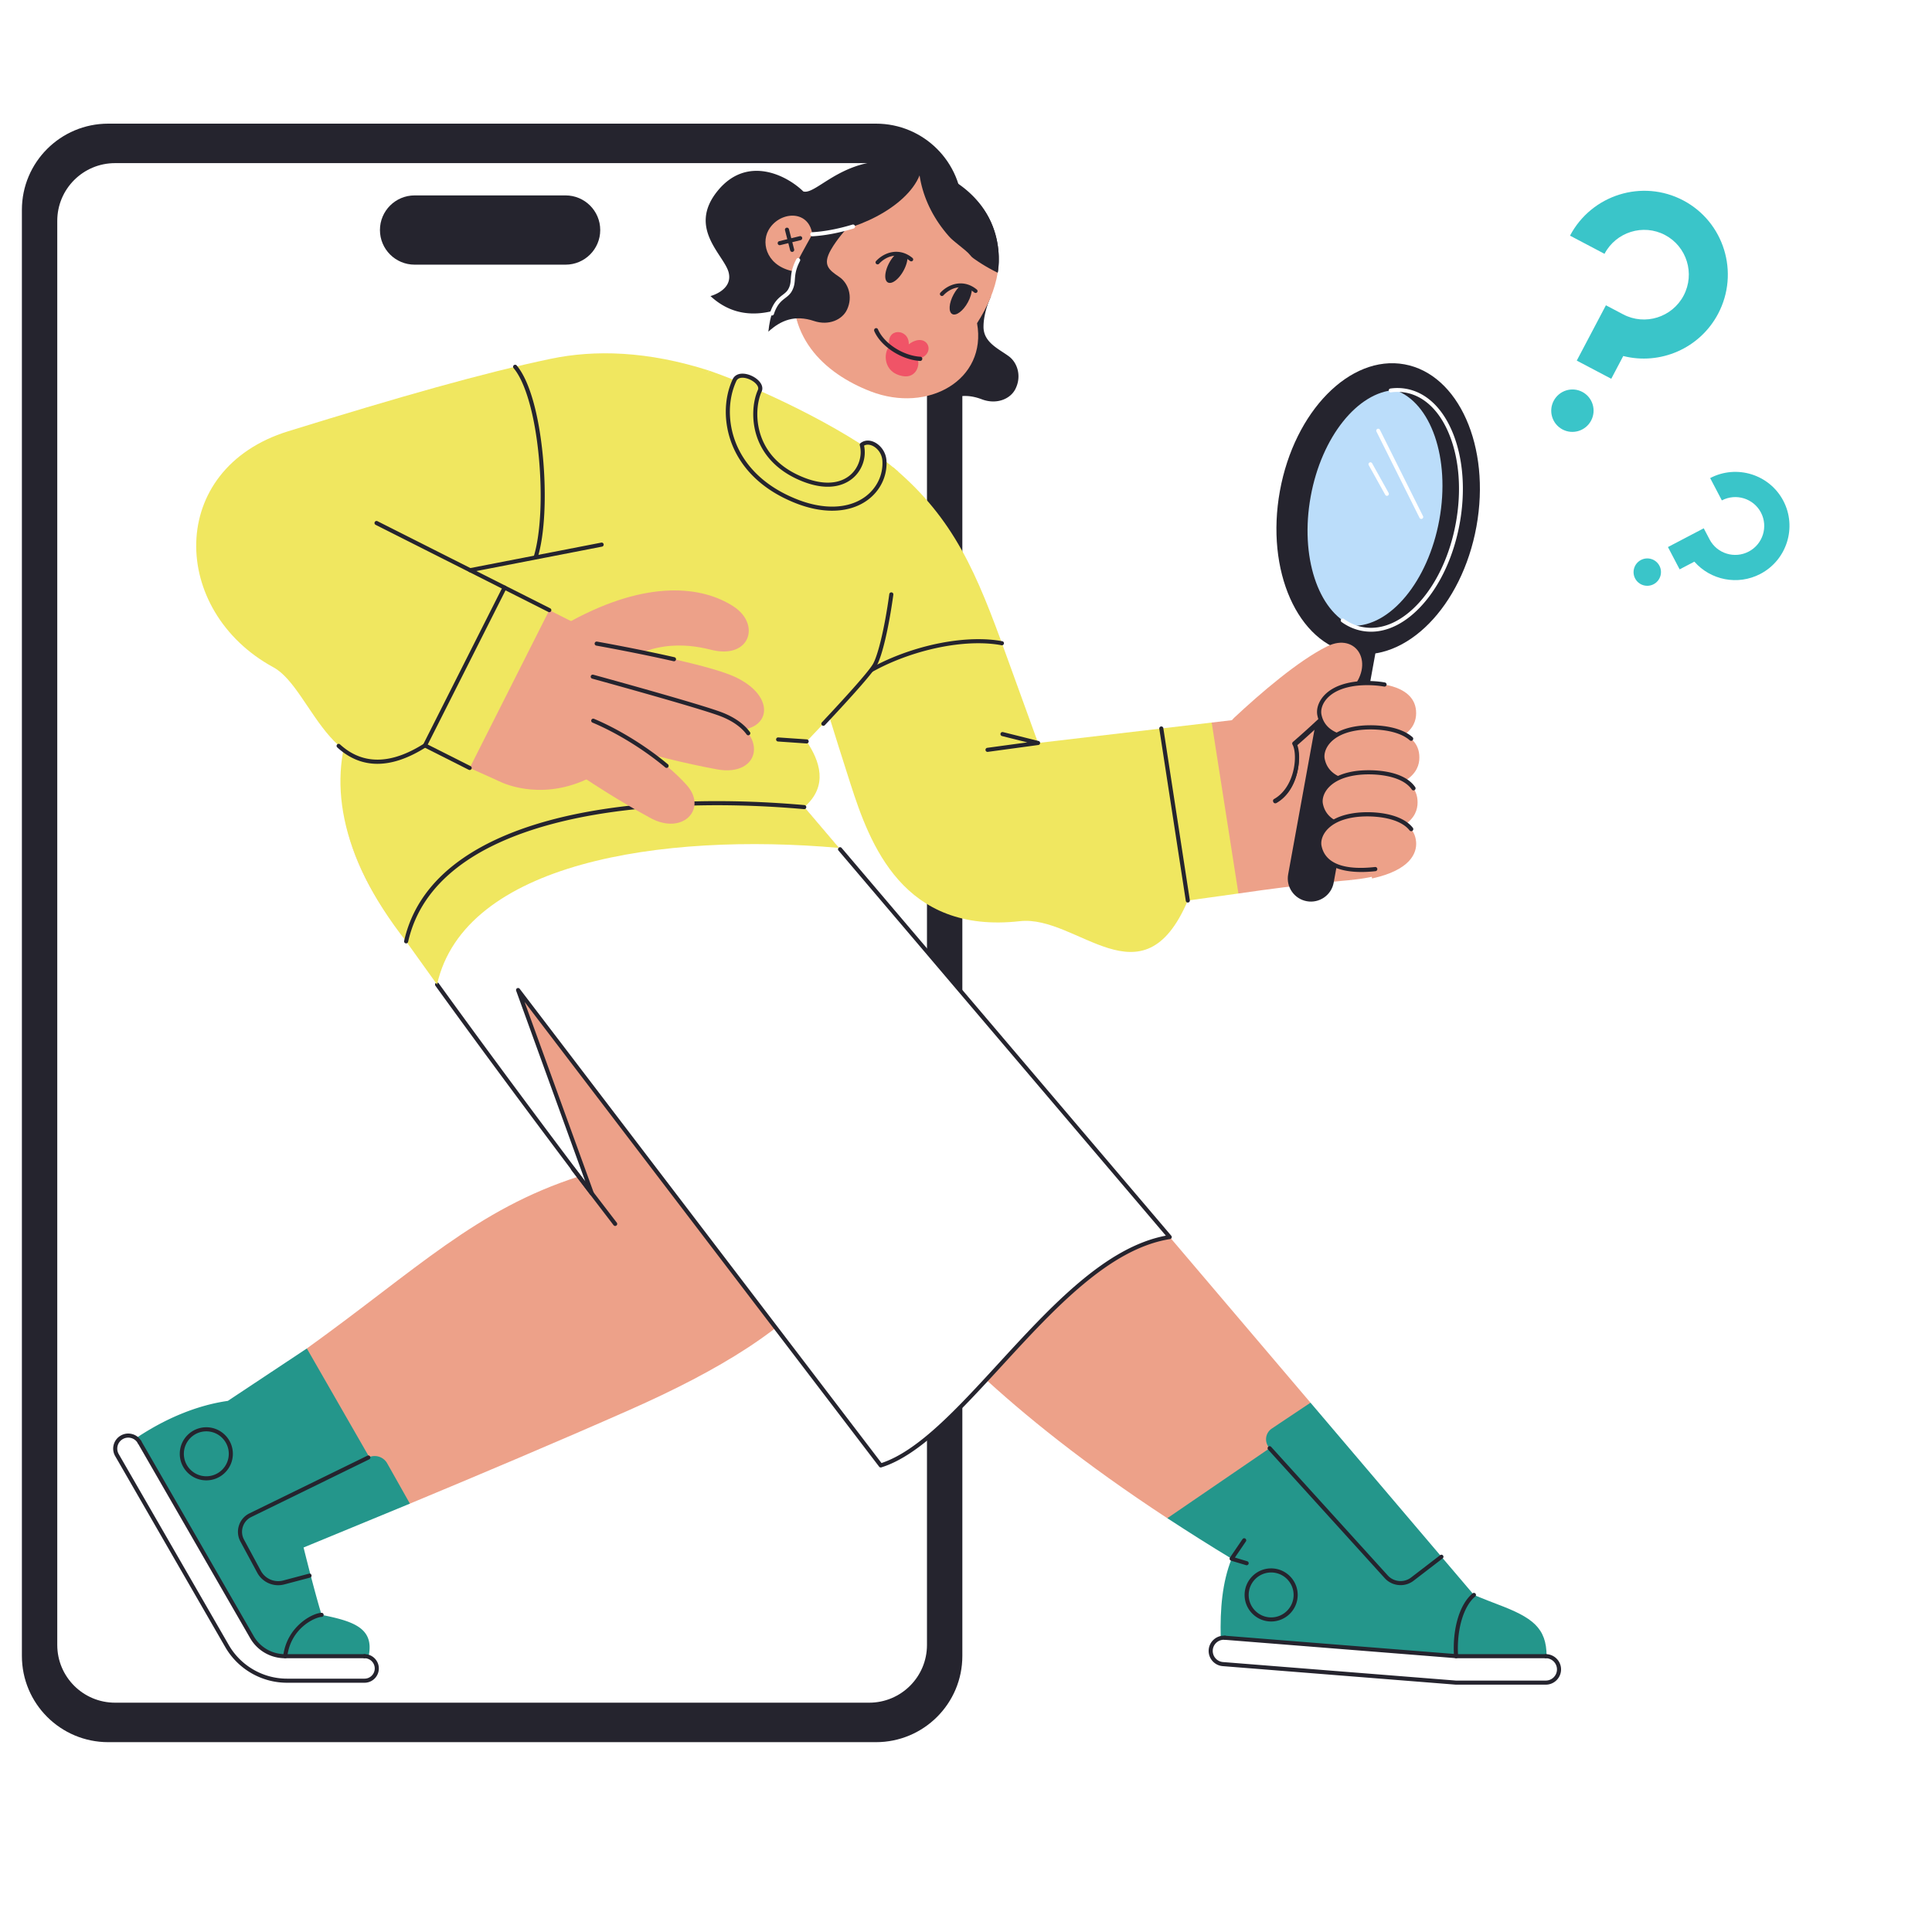<svg xmlns="http://www.w3.org/2000/svg" viewBox="0 0 1500 1500" width="1500" height="1500"><path fill="#FFF" d="M0 0h1500v1500H0z"/><g transform="translate(17.0 96.0) rotate(0.0 365.0 628.5) scale(1.406 1.404)"><svg width="519.319" height="895.021" viewBox="0 0 519.319 895.021"><path d="M471.638 895.021H47.681C21.347 895.021 0 873.674 0 847.34V47.681C0 21.347 21.347 0 47.681 0h423.957c26.333 0 47.681 21.347 47.681 47.681v799.66c0 26.333-21.347 47.68-47.681 47.68z" fill="#25242e"/><path d="M467.872 873.191H51.447c-17.626 0-31.915-14.289-31.915-31.915V53.745c0-17.626 14.289-31.915 31.915-31.915h416.426c17.626 0 31.915 14.289 31.915 31.915v787.532c-.001 17.626-14.29 31.914-31.916 31.914z" fill="#fff"/><path d="M300.21 77.979h-83.347c-10.576 0-19.149-8.573-19.149-19.149s8.573-19.149 19.149-19.149h83.347c10.576 0 19.149 8.573 19.149 19.149 0 10.575-8.573 19.149-19.149 19.149z" fill="#25242e"/></svg></g><g transform="translate(1212.0 125.0) rotate(0.0 -562.0 591.5) scale(-1.057 1.057)"><svg width="1063.5" height="1119.168" viewBox="0 0 1063.5 1119.168"><path d="m727.219 253.64 108.753 46.496-72.383 50.015z" fill="#f0e760"/><path d="M236.988 538.038c-48.738-7.125-81.728-9.797-81.728-9.797-63.778-23.529-34.246-75.031-5.572-128.332l106.928 12.573c30.29 42.613 8.688 107.508-19.628 125.556z" fill="#eda189"/><path d="M239.004 410.412c-18.176-16.953-45.737-40.763-66.711-51.084s-35.037 12.666-16.211 32.11 37.44 35.538 39.966 37.695c14.192 12.12 63.943.853 42.956-18.721z" fill="#eda189"/><path d="M209.874 471.81c-.247 0-.498-.061-.729-.19-6.994-3.899-12.28-11.225-14.884-20.628-2.215-7.999-2.21-16.554-.074-21.483-4.123-3.565-21.552-18.822-39.182-37.029a1.5 1.5 0 0 1 2.155-2.087c19.652 20.297 39.046 36.901 39.862 37.598a1.5 1.5 0 0 1 .326 1.888c-1.905 3.312-2.621 11.557-.196 20.311 2.388 8.623 7.166 15.303 13.454 18.808a1.5 1.5 0 0 1-.732 2.812z" fill="#25242e"/><path d="M155.261 434.052c-42.943-4.284-47.434-18.868-46.655-28.475 1.607-19.821 31.669-21.079 44.619-19.162 20.525 3.038 26.19 15.213 24.779 22.217-2.161 10.726-12.58 19.54-40.027 16.476z" fill="#eda189"/><path d="M147.884 427.185c-3.622 0-7.078-.252-10.073-.586a1.5 1.5 0 0 1 .333-2.981c22.591 2.522 35.868-2.762 38.39-15.282.596-2.958-.354-6.582-2.542-9.695-2.732-3.888-8.59-8.907-20.987-10.742-5.125-.759-13.477-1.051-21.546.403a1.5 1.5 0 1 1-.532-2.952c8.426-1.519 17.157-1.212 22.518-.419 13.45 1.991 19.932 7.617 23.002 11.985 2.691 3.829 3.794 8.208 3.028 12.012-3.003 14.907-18.383 18.257-31.591 18.257z" fill="#25242e"/><path d="M152.953 465.864c-42.943-4.284-47.434-18.868-46.655-28.475 1.607-19.821 31.669-21.079 44.619-19.162 20.525 3.038 26.19 15.213 24.779 22.217-2.161 10.726-12.58 19.54-40.027 16.476z" fill="#eda189"/><path d="M145.576 458.998c-3.622 0-7.078-.252-10.073-.586a1.5 1.5 0 0 1 .333-2.981c22.59 2.522 35.868-2.762 38.39-15.282.596-2.958-.354-6.582-2.542-9.695-2.732-3.888-8.59-8.907-20.987-10.742-10.15-1.503-28.535-.832-37.576 7.175a1.5 1.5 0 1 1-1.988-2.245c4.506-3.991 11.49-6.724 20.198-7.906 6.453-.875 13.857-.872 19.806.008 13.45 1.991 19.932 7.617 23.002 11.985 2.691 3.829 3.794 8.208 3.028 12.012-3.002 14.907-18.383 18.256-31.591 18.257z" fill="#25242e"/><path d="M154.26 498.134c-42.943-4.284-47.434-18.868-46.655-28.475 1.607-19.821 31.669-21.079 44.619-19.162 20.525 3.038 26.19 15.213 24.779 22.217-2.161 10.726-12.58 19.54-40.027 16.476z" fill="#eda189"/><path d="M146.883 491.267c-3.622 0-7.078-.252-10.073-.586a1.5 1.5 0 0 1 .333-2.981c22.591 2.522 35.868-2.762 38.39-15.282.596-2.958-.354-6.582-2.542-9.695-2.732-3.888-8.59-8.907-20.987-10.742-11.696-1.732-32.979-.483-40.3 10.238a1.5 1.5 0 0 1-2.478-1.692c9.113-13.345 34.286-12.836 43.217-11.514 13.45 1.991 19.932 7.617 23.002 11.985 2.691 3.829 3.794 8.208 3.028 12.012-3.002 14.907-18.382 18.256-31.59 18.257z" fill="#25242e"/><path d="M155.26 528.242c-42.943-4.284-47.432-18.792-46.653-28.4 1.607-19.821 31.669-21.079 44.619-19.162 20.525 3.038 26.19 15.213 24.779 22.217-2.161 10.726-12.58 19.54-40.027 16.476z" fill="#eda189"/><path d="M147.884 521.451c-3.622 0-7.078-.252-10.073-.586a1.5 1.5 0 0 1 .333-2.981c22.591 2.522 35.868-2.762 38.39-15.282.596-2.958-.354-6.582-2.542-9.695-2.732-3.888-8.59-8.907-20.987-10.742-11.197-1.658-31.875-.566-39.7 9.419a1.5 1.5 0 1 1-2.361-1.851c8.669-11.063 30.166-12.362 42.501-10.537 13.45 1.991 19.932 7.617 23.002 11.985 2.691 3.829 3.794 8.208 3.028 12.012-3.003 14.908-18.383 18.257-31.591 18.258z" fill="#25242e"/><path d="M566.881 305.755c-12.744 46.378-20.212 74.767-44.871 151.513-14.298 44.5-38.568 110.764-124.466 101.108-42.374-4.763-90.155 62.724-123.389-15.181l19.463-126.361 90.519 10.644S395.951 395 407.6 362.76c21.725-60.125 37.963-99.829 83.046-137.819z" fill="#f0e760"/><path d="M539.868 406.241a1.5 1.5 0 0 1-1.335-.814c-8.085-15.723-28.152-30.473-55.055-40.467-25.64-9.525-52.74-12.991-72.494-9.272a1.5 1.5 0 0 1-.555-2.949c20.266-3.816 47.965-.298 74.094 9.408 27.597 10.252 48.256 25.527 56.679 41.908a1.5 1.5 0 0 1-1.334 2.186z" fill="#25242e"/><path d="M786.135 322.906c94.801 39.246 149.88 127.7 73.425 234.366-63.768 88.964-107.877 149.161-138.084 188.613 75.502 24.254 118.535 67.938 199.777 126.341-2.825 42.167-22.752 104.975-75.689 113.982-49.481-20.587-109.972-46.113-161.332-68.838-130.646-57.804-210.139-125.617-142.647-236.681 24.785-40.786 167.963-233.535 167.963-233.535s-3.249-157.299 76.587-124.248z" fill="#eda189"/><path d="M681.039 335.581c76.119 48.17 131.266 134.274 46.87 235.588-70.39 84.501-185.596 198.945-223.906 240.294-41.001 44.254-91.4 104.501-214.798 185.441-100.108 3.02-105.168-84.845-105.168-84.845L579.21 447.154c.001 0 25.709-159.743 101.829-111.573z" fill="#eda189"/><path d="M789.457 324.519c-38.567-15.748-57.61 10.107-67.397 43.184-12.313-12.02-26.27-22.786-41.022-32.121-76.119-48.171-101.828 111.573-101.828 111.573L287.448 790.4c81.115 12.842 150.052 148.418 212.258 167.734l266.389-349.182-54.158 149.39s84.286-110.845 147.623-201.071c75.758-107.918 26.009-193.506-70.103-232.752z" fill="#fff"/><path d="M499.706 959.635c-.148 0-.298-.022-.445-.068-28.052-8.711-57.234-40.498-88.129-74.152-39.033-42.518-79.395-86.484-123.919-93.533a1.499 1.499 0 0 1-.908-2.453l242.121-284.845a1.5 1.5 0 1 1 2.285 1.943l-240.42 282.846c44.507 8.453 84.424 51.936 123.052 94.013 30.242 32.942 58.826 64.08 85.813 72.997l265.748-348.341a1.5 1.5 0 0 1 2.602 1.421L716.731 749.52c16.297-21.578 63.189-83.923 107.667-145.493a1.5 1.5 0 0 1 2.431 1.756c-54.731 75.763-113.115 152.696-113.698 153.465a1.5 1.5 0 0 1-2.605-1.419l50.82-140.181-260.447 341.396a1.5 1.5 0 0 1-1.193.591z" fill="#25242e"/><path d="M825.614 604.906c-19.981-89.445-164.538-111.904-295.192-100.355l25.469-29.963c150.53-29.897 297.214 6.317 292.429 98.605z" fill="#f0e760"/><path d="m719.02 248.689 53.699 69.653c103.674 30.432 176.44 126.349 75.601 254.852-19.981-89.445-161.776-110.155-292.429-98.605-18.051-15.644-11.234-34.151-1.754-48.245-19.787-20.77-45.957-48.846-50.134-56.329-6.849-12.272-18.662-71.149-17.025-141.922 30.181-26.637 94.522-58.68 138.479-74.01z" fill="#f0e760"/><path d="M848.319 574.694a1.5 1.5 0 0 1-1.462-1.173c-19.89-89.039-163.277-108.714-290.833-97.438a1.499 1.499 0 1 1-.264-2.988c71.465-6.318 138.319-2.242 188.246 11.477 28.63 7.867 52.012 18.862 69.497 32.679 19.225 15.193 31.432 33.905 36.282 55.616a1.5 1.5 0 0 1-1.466 1.827zm-291.33-473.452c27.018 14.702 49.784 14.62 67.787-2.024 0 0-16.468-4.231-13.404-17.146s30.638-32.475 8.17-60.106c-21.6-26.563-50.962-11.377-62.936.383-11.106 3.447-36.21-36.701-91.674-16.77-47.73 17.152-54.751 54.765-51.127 76.492zm-138.37-2.024s5.604 11.145 5.604 22.578c0 11.489-11.1 16.13-18.59 21.65-6.328 4.663-9.611 14.691-4.774 24.148 3.745 7.323 13.88 11.513 24.639 7.438 13.862-5.251 24.223-1.539 33.8 6.493-3.925-26.015-14.505-22.904-18.701-29.653-4.123-6.632 2.881-9.323-3.608-20.691-3.372-5.908-8.07-21.385-8.07-21.385" fill="#25242e"/><path d="M428.967 119.144c-7.964-12.427-13.218-25.034-15.162-37.072-2.644-24.467 5.91-47.236 34.63-62.741 44.205-23.866 80.268-4.335 101.542 34.482 2.678-18.668 24.716-16.852 32.31-2.772 5.619 10.417.31 27.186-20.02 30.264 9.252 46.674-20.807 74.695-55.212 87.957-42.123 16.235-85.57-8.444-78.088-50.118z" fill="#eda189"/><path d="M494.239 109.191c2.769-13.928-15.112-12.365-14.552-.891-14.07-9.427-21.6 8.388-6.322 10.926-2.171 3.346.547 13.941 11.203 11.626 14.306-3.107 14.342-17.105 9.671-21.661z" fill="#f05467"/><path d="M471.185 120.571a1.5 1.5 0 0 1-.145-2.993c12.968-1.276 27.138-10.685 31.587-20.974a1.5 1.5 0 0 1 2.753 1.191c-4.835 11.184-20.108 21.398-34.046 22.769a1.5 1.5 0 0 1-.149.007zm102.73-58.727a1.5 1.5 0 0 1-.356-.043L558.5 58.13a1.5 1.5 0 0 1 .71-2.914l15.058 3.671a1.5 1.5 0 0 1-.353 2.957z" fill="#25242e"/><path d="M564.777 66.777a1.5 1.5 0 0 1-1.454-1.873l3.804-14.812a1.5 1.5 0 0 1 2.906.746l-3.804 14.812a1.5 1.5 0 0 1-1.452 1.127zm-131.394 29.71a1.5 1.5 0 0 1-1.328-2.195c3.447-6.593 7.857-8.585 10.95-9.095 4.79-.791 10.168 1.268 14.756 5.646a1.5 1.5 0 1 1-2.071 2.17c-3.9-3.722-8.344-5.491-12.197-4.856-3.519.58-6.472 3.112-8.78 7.525a1.5 1.5 0 0 1-1.33.805z" fill="#25242e"/><path d="M443.989 98.899c3.678 6.499 9.016 10.435 11.922 8.79s2.281-8.247-1.397-14.746c-1.47-2.598-3.206-4.787-4.946-6.373-3.803-.587-8.718.016-8.807.836-.516 4.772 2.027 9.37 3.228 11.493zm37.373-28.404a1.5 1.5 0 0 1-1.328-2.195c3.447-6.593 7.857-8.585 10.95-9.095 4.787-.79 10.168 1.268 14.756 5.646a1.5 1.5 0 1 1-2.071 2.17c-3.9-3.722-8.346-5.491-12.197-4.857-3.519.581-6.473 3.112-8.78 7.525-.267.513-.79.806-1.33.806z" fill="#25242e"/><path d="M491.968 72.907c3.678 6.499 9.016 10.435 11.922 8.79s2.281-8.247-1.397-14.746c-1.47-2.598-3.206-4.787-4.946-6.373-3.803-.587-8.718.016-8.807.836-.517 4.772 2.027 9.371 3.228 11.493z" fill="#25242e"/><path d="M549.976 53.812c-30.518-.825-69.191-19.68-78.789-43.224-4.198 27.845-23.781 55.077-57.382 71.483-1.262-5.723-8.092-60.106 57.382-75.68 62.451-14.855 78.789 47.421 78.789 47.421s7.254 12.919 10.384 18.958c6.025 11.621 2.173 15.424 6.025 22.216 3.92 6.913 13.009 4.231 15.881 30.383-9.245-8.412-19.448-12.539-33.511-7.851-10.915 3.638-20.872-.957-24.319-8.426-4.452-9.645-.766-19.532 5.745-23.936 7.707-5.213 12.447-8.809 6.167-19.88-4.592-8.096-11.657-15.68-11.657-15.68" fill="#25242e"/><path d="m549.977 55.312-.091-.003c-9.366-.557-19.551-2.486-30.271-5.732a1.5 1.5 0 0 1 .869-2.871c10.495 3.178 20.447 5.065 29.579 5.609a1.5 1.5 0 0 1-.086 2.997zm29.648 58.186a1.501 1.501 0 0 1-1.426-1.035c-2.349-7.191-5.53-9.635-8.335-11.791-1.803-1.386-3.507-2.695-4.784-4.947-1.884-3.322-2.09-6.028-2.308-8.892-.257-3.379-.548-7.209-3.744-13.374a1.5 1.5 0 0 1 2.663-1.381c3.477 6.708 3.807 11.043 4.072 14.527.208 2.738.373 4.901 1.926 7.639.978 1.724 2.379 2.801 4.003 4.048 2.995 2.301 6.722 5.165 9.359 13.238a1.501 1.501 0 0 1-1.426 1.968z" fill="#fff"/><path d="m801.652 445.847-21.936 9.86-52.497-117.748 15.95-8.046c57.228 12.875 65.808 79.022 58.483 115.934z" fill="#eda189"/><path d="M715.87 454.235c35.714 16.395 63.846 1.473 63.846 1.473 26.944-12.886-22.578-119.971-52.497-117.748 0-.001-47.063 99.88-11.349 116.275z" fill="#eda189"/><path d="M727.219 337.959c-56.41-30.699-96.538-25.642-119.405-10.745-19.791 12.893-12.348 38.177 15.064 32.149 7.238-1.592 39.477-11.553 69.67 11.708 15.59 12.012 57.371-20.757 34.671-33.112z" fill="#eda189"/><path d="M708.362 354.492s-70.504 12.482-96.89 22.494c-36.826 13.973-32.787 44.733.521 40.819 44.406-5.217 102.074-22.16 102.074-22.16 21.711-7.6 17.429-39.66-5.705-41.153z" fill="#eda189"/><path d="M651.575 367.456a1.5 1.5 0 0 1-.332-2.963c27.488-6.262 56.567-11.427 56.858-11.478a1.5 1.5 0 0 1 .523 2.955c-.29.051-29.3 5.204-56.714 11.449a1.606 1.606 0 0 1-.335.037z" fill="#25242e"/><path d="M711.274 378.777s-77.726 21.3-94.11 27.532c-36.113 13.737-29.447 46.454 2.81 40.548 48.021-8.792 99.908-25.946 99.908-25.946 23.546-5.131 5.847-45.835-8.608-42.134z" fill="#eda189"/><path d="M597.006 421.846a1.5 1.5 0 0 1-1.211-2.384c4.37-6 11.575-11.033 20.836-14.556 16.264-6.187 91.07-26.707 94.247-27.577a1.5 1.5 0 0 1 .793 2.893c-.777.213-77.843 21.352-93.973 27.488-8.715 3.315-15.45 7.99-19.477 13.518a1.497 1.497 0 0 1-1.215.618z" fill="#25242e"/><path d="M710.882 411.116c-25.004 10.506-53.058 29.827-68.632 47.26-15.573 17.433 2.795 37.152 26.579 24.236 23.784-12.915 44.285-26.525 47.041-28.378 15.485-10.416 21.469-54.235-4.988-43.118z" fill="#eda189"/><path d="M657.015 445.782a1.5 1.5 0 0 1-.964-2.65c15.908-13.324 36.188-25.81 54.249-33.399a1.5 1.5 0 1 1 1.162 2.766c-17.8 7.479-37.794 19.791-53.485 32.933-.28.235-.622.35-.962.35z" fill="#25242e"/><path d="m1060.721 950.57-80.831 140.242a50.837 50.837 0 0 1-44.045 25.451h-56.963a9 9 0 0 1 0-18h58.522a27.889 27.889 0 0 0 24.163-13.962l82.583-143.282c2.724-4.726 8.842-6.22 13.438-3.281a9.563 9.563 0 0 1 3.133 12.832z" fill="#fff"/><path d="m979.287 910.731-58.034-38.506-45.835 79.803c-4.857-1.979-10.49-.097-13.14 4.516l-16.714 29.664 77.904 32.127.196.081-.001.005c-.027.11-7.763 31.449-13.25 49.484-23.552 4.7-38.871 9.806-34.531 30.359h61.234a28.355 28.355 0 0 0 14.963-4.281l.044-.028a28.547 28.547 0 0 0 1.552-1.04l.113-.08c.476-.346.941-.707 1.396-1.082.061-.05.123-.099.183-.15.422-.354.832-.722 1.233-1.101.083-.079.169-.155.251-.235.369-.357.726-.728 1.077-1.106.101-.109.205-.214.305-.324.324-.361.634-.735.941-1.114.11-.135.224-.265.332-.403.297-.381.578-.776.856-1.174.1-.142.206-.278.303-.422.357-.53.698-1.074 1.021-1.632l.025-.039 84.372-146.386c-21.603-14.349-44.455-23.743-66.796-26.936z" fill="#24968b"/><path d="M942.317 1046.135c-1.497 0-3.014-.192-4.521-.591l-18.879-4.998a1.5 1.5 0 1 1 .768-2.9l18.879 4.998a14.485 14.485 0 0 0 16.506-7.149l12.327-22.855a11.996 11.996 0 0 0 .866-9.461 12 12 0 0 0-6.232-7.171l-86.609-42.347a1.5 1.5 0 0 1 1.318-2.695l86.605 42.345a14.97 14.97 0 0 1 7.773 8.947 14.974 14.974 0 0 1-1.081 11.807l-12.327 22.855a17.47 17.47 0 0 1-15.393 9.215zm52.777-77.026c-10.752 0-19.5-8.748-19.5-19.5s8.748-19.5 19.5-19.5 19.5 8.748 19.5 19.5c0 10.753-8.748 19.5-19.5 19.5zm0-36c-9.098 0-16.5 7.402-16.5 16.5s7.402 16.5 16.5 16.5 16.5-7.402 16.5-16.5-7.402-16.5-16.5-16.5zm-57.979 166.655a1.5 1.5 0 0 1-1.487-1.318c-2.585-21.146-20.817-28.955-25.243-29.042-.828-.016-1.486-.701-1.47-1.529s.684-1.496 1.529-1.47c6.706.132 25.521 10.071 28.162 31.677a1.5 1.5 0 0 1-1.491 1.682z" fill="#25242e"/><path d="M935.845 1117.763h-56.963c-5.79 0-10.5-4.71-10.5-10.5s4.71-10.5 10.5-10.5a1.5 1.5 0 0 1 0 3c-4.135 0-7.5 3.365-7.5 7.5s3.365 7.5 7.5 7.5h56.963c17.585 0 33.964-9.465 42.745-24.7l80.831-140.242a8.052 8.052 0 0 0-2.642-10.82 7.996 7.996 0 0 0-6.257-1.04 7.992 7.992 0 0 0-5.073 3.807 1.501 1.501 0 0 1-2.6-1.498c1.524-2.644 3.996-4.499 6.961-5.223s6.013-.217 8.584 1.427a11.047 11.047 0 0 1 3.625 14.845l-80.831 140.242c-9.313 16.162-26.688 26.202-45.343 26.202z" fill="#25242e"/><path d="M11.203 1117.668h66.105l171.105-13.601c5.342-.423 9.329-5.097 8.906-10.439-.423-5.342-5.097-9.329-10.439-8.906l-170.145 13.54H11.203a9.703 9.703 0 0 0-9.703 9.703c0 5.358 4.344 9.703 9.703 9.703z" fill="#fff"/><path d="m289.205 996.904-75.152-51.396.191-.21c3.882-4.281 3.054-11.012-1.751-14.223l-28.455-19.016-96.186 113.158-23.845 28.053s-8.72 3.631-17.507 6.951c-25.278 9.548-35.879 17.042-35.876 38.042h66.684l172.675-13.717c.536-20.873-1.116-40.668-8.019-57.881 15.402-9.296 31.188-19.287 47.241-29.761z" fill="#24968b"/><path d="m77.118 1099.762-.099-.003a1.5 1.5 0 0 1-1.399-1.595c1.236-18.903-3.816-36.48-12.571-43.739a1.5 1.5 0 1 1 1.915-2.309c9.607 7.966 14.965 26.118 13.65 46.245a1.5 1.5 0 0 1-1.496 1.401zm40.758-53.689a15.585 15.585 0 0 1-9.517-3.213l-21.42-16.454a1.5 1.5 0 0 1 1.827-2.379l21.42 16.454c5.192 3.988 12.704 3.313 17.102-1.536l85.653-94.445a1.5 1.5 0 1 1 2.223 2.016l-85.653 94.445c-3.059 3.372-7.336 5.112-11.635 5.112zm113.07-14.607a1.5 1.5 0 0 1-.43-2.937l9.054-2.713-8.076-11.856a1.5 1.5 0 0 1 2.479-1.689l9.229 13.55a1.5 1.5 0 0 1-.809 2.281l-11.017 3.301a1.517 1.517 0 0 1-.43.063zm-17.999 41.304c-10.752 0-19.5-8.748-19.5-19.5s8.748-19.5 19.5-19.5 19.5 8.748 19.5 19.5-8.748 19.5-19.5 19.5zm0-36c-9.098 0-16.5 7.402-16.5 16.5s7.402 16.5 16.5 16.5 16.5-7.402 16.5-16.5-7.402-16.5-16.5-16.5z" fill="#25242e"/><path d="M77.307 1119.168H11.203c-6.177 0-11.203-5.025-11.203-11.203s5.025-11.203 11.203-11.203a1.5 1.5 0 0 1 0 3c-4.523 0-8.203 3.68-8.203 8.203s3.68 8.203 8.203 8.203h66.045l171.046-13.596c2.185-.173 4.171-1.186 5.593-2.853s2.11-3.788 1.937-5.972c-.358-4.509-4.321-7.888-8.825-7.529a1.5 1.5 0 1 1-.237-2.991c6.157-.484 11.565 4.124 12.053 10.282s-4.125 11.565-10.283 12.053l-171.104 13.601a1.654 1.654 0 0 1-.121.005z" fill="#25242e"/><path d="M607.117 160.973c11.34 24.333 5.55 68.858-45.532 88.992-40.788 16.076-66.064-6.255-64.577-29.868.621-9.707 10.769-16.409 16.64-11.677-4.148 16.013 10.405 38.354 42.958 25.523 38.939-15.347 38.425-50.871 31.965-65.156-3.241-7.034 14.759-16.034 18.546-7.814z" fill="#f0e760"/><path d="M535.392 256.867c-9.93 0-18.828-2.591-25.903-7.741-9.467-6.89-14.692-17.777-13.978-29.123.436-6.815 4.964-11.771 9.259-13.659 3.574-1.572 7.153-1.241 9.82.908a1.5 1.5 0 0 1 .511 1.544c-1.975 7.625.729 16.315 6.73 21.625 7.874 6.967 20.029 7.722 34.226 2.126 15.249-6.01 25.622-15.57 30.831-28.414 5.233-12.904 3.93-26.74.318-34.729-.938-2.037-.599-4.379.962-6.586 2.883-4.078 9.222-7.031 14.126-6.577 2.892.266 5.088 1.722 6.185 4.1 6.59 14.142 6.732 32.091.379 48.014-5.311 13.311-17.727 31.578-46.722 43.005-9.332 3.679-18.402 5.507-26.744 5.507zm-26.199-48.504c-1.277 0-2.436.385-3.216.728-3.463 1.523-7.117 5.547-7.472 11.103-.649 10.315 4.117 20.225 12.749 26.507 12.173 8.859 30.317 9.54 49.781 1.869 27.998-11.035 39.944-28.564 45.035-41.326 6.052-15.17 5.935-32.23-.313-45.637l-.003-.006c-.647-1.405-1.905-2.203-3.737-2.371-3.82-.353-9.149 2.135-11.402 5.322-.942 1.332-1.172 2.546-.682 3.608 3.881 8.582 5.301 23.375-.267 37.102-5.452 13.443-16.694 23.843-32.511 30.077-20.646 8.137-32.24 1.819-37.314-2.671-6.662-5.895-9.694-15.055-7.888-23.594a5.493 5.493 0 0 0-2.76-.711z" fill="#25242e"/><path d="m743.147 329.896 32.825-16.56 58.484 115.93-32.824 16.56z" fill="#f0e760"/><path d="m736.282 287.917 65.066 12.648-25.354 12.79 58.483 115.934c67.645 42.981 81.424-41.153 111.318-57.385 75.962-41.248 78.827-145.656-10.807-173.384-81.969-25.357-142.851-42.766-192.917-53.234-32.202-6.733-71.147-5.84-116.615 8.797z" fill="#f0e760"/><path d="M801.653 447.348a1.502 1.502 0 0 1-.677-2.84l31.486-15.884-57.132-113.255-31.487 15.884a1.5 1.5 0 1 1-1.351-2.679l32.826-16.559a1.498 1.498 0 0 1 2.015.664l58.483 115.934a1.5 1.5 0 0 1-.664 2.015l-32.826 16.559a1.487 1.487 0 0 1-.673.161zm-.303-145.283c-.095 0-.191-.009-.288-.028l-96.625-18.782a1.5 1.5 0 1 1 .573-2.945l96.625 18.782a1.5 1.5 0 0 1-.285 2.973z" fill="#25242e"/><path d="m274.156 543.195-37.168-5.157 19.628-125.555 37.003 4.351z" fill="#f0e760"/><g fill="#25242e"><path d="M753.193 292.536a1.5 1.5 0 0 1-1.432-1.056c-5.182-16.724-6.66-45.36-3.855-74.734 2.999-31.403 10-55.664 19.209-66.561a1.5 1.5 0 1 1 2.291 1.937c-8.695 10.288-15.616 34.554-18.514 64.91-2.77 29.004-1.339 57.191 3.734 73.561a1.5 1.5 0 0 1-1.433 1.943zM274.158 544.695a1.5 1.5 0 0 1-1.484-1.729l19.463-126.361a1.5 1.5 0 0 1 2.965.457l-19.463 126.361a1.501 1.501 0 0 1-1.481 1.272zm267.693-129.834c-.4 0-.798-.159-1.094-.473-22.408-23.853-35.215-38.536-38.064-43.643-4.074-7.3-8.88-27.789-12.244-52.199a1.5 1.5 0 1 1 2.972-.41c3.771 27.371 8.69 45.41 11.892 51.146 2.692 4.823 15.704 19.71 37.631 43.051a1.5 1.5 0 0 1-1.093 2.528zm12.285 12.983a1.5 1.5 0 0 1-.102-2.997l20.94-1.444a1.5 1.5 0 0 1 .207 2.993l-20.94 1.444c-.035.003-.07.004-.105.004zm221.86-112.989a1.502 1.502 0 0 1-.677-2.84l94.063-47.45a1.5 1.5 0 1 1 1.351 2.679l-94.063 47.45a1.494 1.494 0 0 1-.674.161zm-81.212 467.388a1.5 1.5 0 0 1-1.19-2.412l31.044-40.542a1.5 1.5 0 0 1 2.382 1.824l-31.044 40.542a1.499 1.499 0 0 1-1.192.588zm-273.528-348.22c-.067 0-.135-.005-.204-.014l-37.116-5.045a1.502 1.502 0 0 1-.162-2.942l26.152-6.542a1.5 1.5 0 0 1 .728 2.91l-18.59 4.651 29.393 3.995a1.5 1.5 0 0 1-.201 2.987zm448.156 8.763c-10.994 0-23-4.124-35.947-12.375a1.5 1.5 0 0 1 1.612-2.53c24.432 15.569 45.227 15.786 61.807.643a1.5 1.5 0 1 1 2.023 2.215c-8.792 8.03-18.651 12.047-29.495 12.047zM76.734 1099.762H11.203a1.5 1.5 0 0 1 0-3h65.472l170.086-13.535a1.5 1.5 0 0 1 .238 2.99l-170.145 13.54c-.041.004-.08.005-.12.005zm860.67.001h-58.522a1.5 1.5 0 0 1 0-3h58.522c9.406 0 18.167-5.062 22.863-13.211l82.583-143.282a1.5 1.5 0 0 1 2.6 1.498l-82.583 143.282c-5.231 9.076-14.988 14.713-25.463 14.713z"/></g></svg></g><g transform="translate(1149.0 282.0) rotate(0.0 -79.0 209.0) scale(-1.004 1.002)"><svg width="157.36" height="417.16" viewBox="0 0 157.36 417.16"><path d="M59.653 7.948C20.342 15.083-3.007 67.8 7.502 125.694s50.895 99.042 90.206 91.907 62.66-59.852 52.151-117.746S98.964.813 59.653 7.948z" fill="#bbddfa"/><path d="M58.366.858c-41.97 7.618-66.898 63.9-55.678 125.709s54.337 105.74 96.306 98.122 66.898-63.9 55.678-125.709S100.335-6.759 58.366.858zM98.79 203.493c-29.301.81-58.735-34.372-67.404-82.134s6.522-91.044 34.239-100.583c28.691 1.47 56.809 36.069 65.242 82.526s-5.733 88.732-32.077 100.191z" fill="#25242e"/><path d="M84.202 208.036c-13.608 0-27.476-7.219-39.696-20.827-14.091-15.691-24.343-38.062-28.868-62.992s-2.789-49.476 4.888-69.119c7.774-19.89 20.715-32.416 36.439-35.27a38.413 38.413 0 0 1 12.282-.214 1.5 1.5 0 0 1-.422 2.97 35.395 35.395 0 0 0-11.324.196c-14.661 2.661-26.799 14.526-34.18 33.41-7.478 19.132-9.157 43.101-4.73 67.491s14.424 46.24 28.148 61.523c13.546 15.085 29.079 21.928 43.741 19.267 5.242-.951 10.212-3.1 14.773-6.387a1.5 1.5 0 0 1 1.754 2.434c-4.926 3.55-10.306 5.873-15.991 6.905-2.258.41-4.533.613-6.814.613z" fill="#fff"/><path d="M133.877 416.869c-9.722 1.765-19.033-4.686-20.798-14.407L79.294 216.33l35.205-6.39 33.785 186.132c1.765 9.721-4.686 19.033-14.407 20.797z" fill="#25242e"/><g fill="#fff"><path d="M45.338 120.658a1.5 1.5 0 0 1-1.342-2.169l33.341-66.921a1.5 1.5 0 0 1 2.685 1.337l-33.341 66.921a1.497 1.497 0 0 1-1.343.832zm26.553-17.899a1.5 1.5 0 0 1-1.31-2.229l12.766-22.979a1.5 1.5 0 0 1 2.623 1.457l-12.766 22.979a1.502 1.502 0 0 1-1.313.772z"/></g></svg></g><g transform="translate(1102.0 499.0) rotate(0.0 -75.0 91.5) scale(-1.081 1.081)"><svg width="138.816" height="169.319" viewBox="0 0 138.816 169.319"><path d="M132.798 53.684C114.632 36.721 87.084 12.896 66.116 2.563S31.071 15.209 49.887 34.664s37.42 35.559 39.945 37.718c.775.663-9.375 21.989 13.804 41.185 14.702 12.176 48.992-41.366 29.162-59.883z" fill="#eda189"/><path d="M103.634 115.067c-.247 0-.498-.061-.73-.19-6.991-3.903-12.273-11.232-14.872-20.636-2.211-8.001-2.201-16.555-.062-21.483-4.12-3.566-21.534-18.825-39.161-37.051a1.5 1.5 0 0 1 2.156-2.086c19.651 20.319 39.026 36.923 39.842 37.62a1.5 1.5 0 0 1 .325 1.889c-1.907 3.311-2.627 11.556-.208 20.312 2.383 8.625 7.157 15.307 13.443 18.815a1.501 1.501 0 0 1-.733 2.81z" fill="#25242e"/><path d="M49.042 77.278C6.101 72.97 1.619 58.383 2.403 48.776c1.618-19.82 31.681-21.061 44.63-19.137C67.557 32.689 73.215 44.866 71.8 51.87c-2.167 10.725-12.591 19.533-40.036 16.454z" fill="#eda189"/><path d="M41.713 70.407c-3.637 0-7.11-.254-10.116-.592a1.5 1.5 0 1 1 .335-2.981c22.594 2.535 35.87-2.742 38.399-15.26.597-2.958-.351-6.582-2.536-9.696-2.73-3.889-8.585-8.912-20.981-10.754-5.125-.762-13.476-1.059-21.546.391a1.501 1.501 0 0 1-.531-2.953c8.428-1.514 17.158-1.203 22.518-.406 13.449 1.999 19.928 7.628 22.996 11.998 2.688 3.831 3.79 8.21 3.021 12.014-3.01 14.889-18.362 18.239-31.559 18.239z" fill="#25242e"/><path d="M46.716 109.089C3.775 104.781-.707 90.194.077 80.587c1.618-19.82 31.681-21.061 44.63-19.137 20.524 3.05 26.182 15.227 24.767 22.231-2.167 10.725-12.591 19.533-40.036 16.454z" fill="#eda189"/><path d="M39.387 102.218c-3.637 0-7.11-.254-10.117-.592a1.5 1.5 0 1 1 .335-2.981c22.592 2.535 35.87-2.742 38.399-15.26.597-2.958-.351-6.582-2.536-9.697-2.73-3.889-8.586-8.912-20.981-10.754-10.15-1.508-28.534-.848-37.58 7.154a1.499 1.499 0 1 1-1.987-2.247c4.508-3.988 11.494-6.718 20.203-7.894 6.454-.872 13.858-.864 19.806.019 13.449 1.999 19.928 7.628 22.995 11.998 2.689 3.831 3.79 8.21 3.021 12.014-3.009 14.89-18.361 18.24-31.558 18.24z" fill="#25242e"/><path d="M48.005 141.359C5.064 137.051.582 122.465 1.366 112.857c1.618-19.82 31.681-21.061 44.63-19.137 20.524 3.05 26.182 15.227 24.767 22.231-2.167 10.725-12.591 19.533-40.036 16.454z" fill="#eda189"/><path d="M40.676 134.488c-3.637 0-7.11-.254-10.117-.592a1.5 1.5 0 1 1 .335-2.981c22.593 2.534 35.87-2.742 38.399-15.26.597-2.958-.351-6.582-2.536-9.697-2.73-3.889-8.586-8.912-20.981-10.754-11.696-1.738-32.979-.501-40.306 10.215a1.5 1.5 0 0 1-2.477-1.693c9.121-13.34 34.294-12.817 43.223-11.49 13.449 1.999 19.928 7.628 22.995 11.998 2.689 3.831 3.79 8.21 3.021 12.014-3.007 14.889-18.359 18.239-31.556 18.24z" fill="#25242e"/><path d="M33.957 169.319C6.64 163.344 1.683 151.206 2.35 143.041c1.618-19.82 31.681-21.061 44.63-19.137 20.524 3.05 26.182 15.227 24.767 22.231-2.167 10.725-12.591 19.533-40.036 16.454 0 0 2.528.821 3.147 1.919-.266 1.89-.667 3.322-.901 4.811z" fill="#eda189"/><path d="M41.66 164.672c-3.637 0-7.11-.254-10.117-.592a1.5 1.5 0 1 1 .335-2.981c22.593 2.535 35.87-2.742 38.399-15.26.597-2.958-.351-6.582-2.536-9.696-2.73-3.889-8.585-8.912-20.981-10.754-11.197-1.664-31.875-.584-39.705 9.397a1.5 1.5 0 1 1-2.36-1.852c8.676-11.058 30.175-12.345 42.507-10.513 13.449 1.999 19.928 7.628 22.996 11.998 2.688 3.831 3.79 8.21 3.021 12.014-3.01 14.889-18.361 18.239-31.559 18.239z" fill="#25242e"/></svg></g><g transform="translate(660.0 170.0) rotate(69.187 50.0 50.0) scale(2.208 2.208)"><svg width="45.288" height="45.288" viewBox="0 0 45.288 45.288"><path d="M38.358 36.999 27.219 43.43c-6.628 3.827-15.103 1.556-18.929-5.072L1.859 27.219C-1.968 20.591.303 12.116 6.931 8.29L18.07 1.859C24.698-1.968 33.173.303 36.999 6.931L43.43 18.07c3.826 6.627 1.555 15.102-5.072 18.929z" fill="#EDA189"/></svg></g><g transform="translate(1195.0 144.0) rotate(27.788 65.0 100.5) scale(1.009 1.012)"><svg width="128.833" height="198.637" viewBox="0 0 128.833 198.637"><g fill="#3AC5C9"><path d="M79.416 146.811h-30V98.833h15c18.977 0 34.416-15.438 34.416-34.416S83.394 30 64.416 30 30 45.439 30 64.417H0C0 28.897 28.897 0 64.416 0s64.416 28.897 64.416 64.417c0 30.357-21.106 55.877-49.416 62.653z"/><circle cx="64.416" cy="182.356" r="16.281"/></g></svg></g><g transform="translate(1285.0 354.0) rotate(62.346 42.0 65.0) scale(0.652 0.654)"><svg width="128.833" height="198.637" viewBox="0 0 128.833 198.637"><g fill="#3AC5C9"><path d="M79.416 146.811h-30V98.833h15c18.977 0 34.416-15.438 34.416-34.416S83.394 30 64.416 30 30 45.439 30 64.417H0C0 28.897 28.897 0 64.416 0s64.416 28.897 64.416 64.417c0 30.357-21.106 55.877-49.416 62.653z"/><circle cx="64.416" cy="182.356" r="16.281"/></g></svg></g><g transform="translate(677.0 205.0) rotate(27.014 40.5 13.5) scale(1.046 1.003)"><svg width="77.439" height="26.908" viewBox="0 0 77.439 26.908"><g fill="#25242e"><path d="M1.501 18.233a1.5 1.5 0 0 1-1.449-1.895C2.561 7.14 10.832-1.466 23.065 1.368a1.499 1.499 0 1 1-.678 2.922C12.033 1.891 5.162 9.008 2.947 17.128a1.5 1.5 0 0 1-1.446 1.105z"/><path d="M21.464 13.2c-.181 7.649-3.035 13.786-6.374 13.707s-5.899-6.344-5.717-13.994c.086-3.645.78-6.946 1.843-9.395.179-.412 8.141-1.402 8.403-.85 1.222 2.57 1.945 6.343 1.845 10.532zm33.25 4.211a1.5 1.5 0 0 1-1.448-1.895C55.775 6.317 64.045-2.294 76.278.545a1.499 1.499 0 1 1-.678 2.922C65.243 1.062 58.375 8.185 56.16 16.306a1.5 1.5 0 0 1-1.446 1.105z"/><path d="M74.677 12.378c-.181 7.649-3.035 13.786-6.374 13.707s-5.899-6.344-5.717-13.994c.086-3.645.78-6.946 1.843-9.395.179-.412 8.141-1.402 8.403-.85 1.222 2.569 1.945 6.343 1.845 10.532z"/></g></svg></g><g transform="translate(674.0 258.0) rotate(18.042 22.5 16.0) scale(1.033 1.091)"><svg width="43.552" height="29.324" viewBox="0 0 43.552 29.324"><path d="M14.711 11.965C7.446-.236 24.82-4.742 28.128 6.26c10.109-13.588 23.161.684 9.611 8.184 3.165 2.427 4.145 13.322-6.672 14.703C16.546 31 11.832 17.821 14.711 11.965z" fill="#f05467"/><path d="M30.459 16.141c-11.473 0-23.624-4.272-30.057-11.192a1.5 1.5 0 0 1 2.197-2.043c7.633 8.211 24.132 12.34 36.781 9.208a1.5 1.5 0 1 1 .722 2.912c-3.054.756-6.321 1.115-9.643 1.115z" fill="#25242e"/></svg></g></svg>